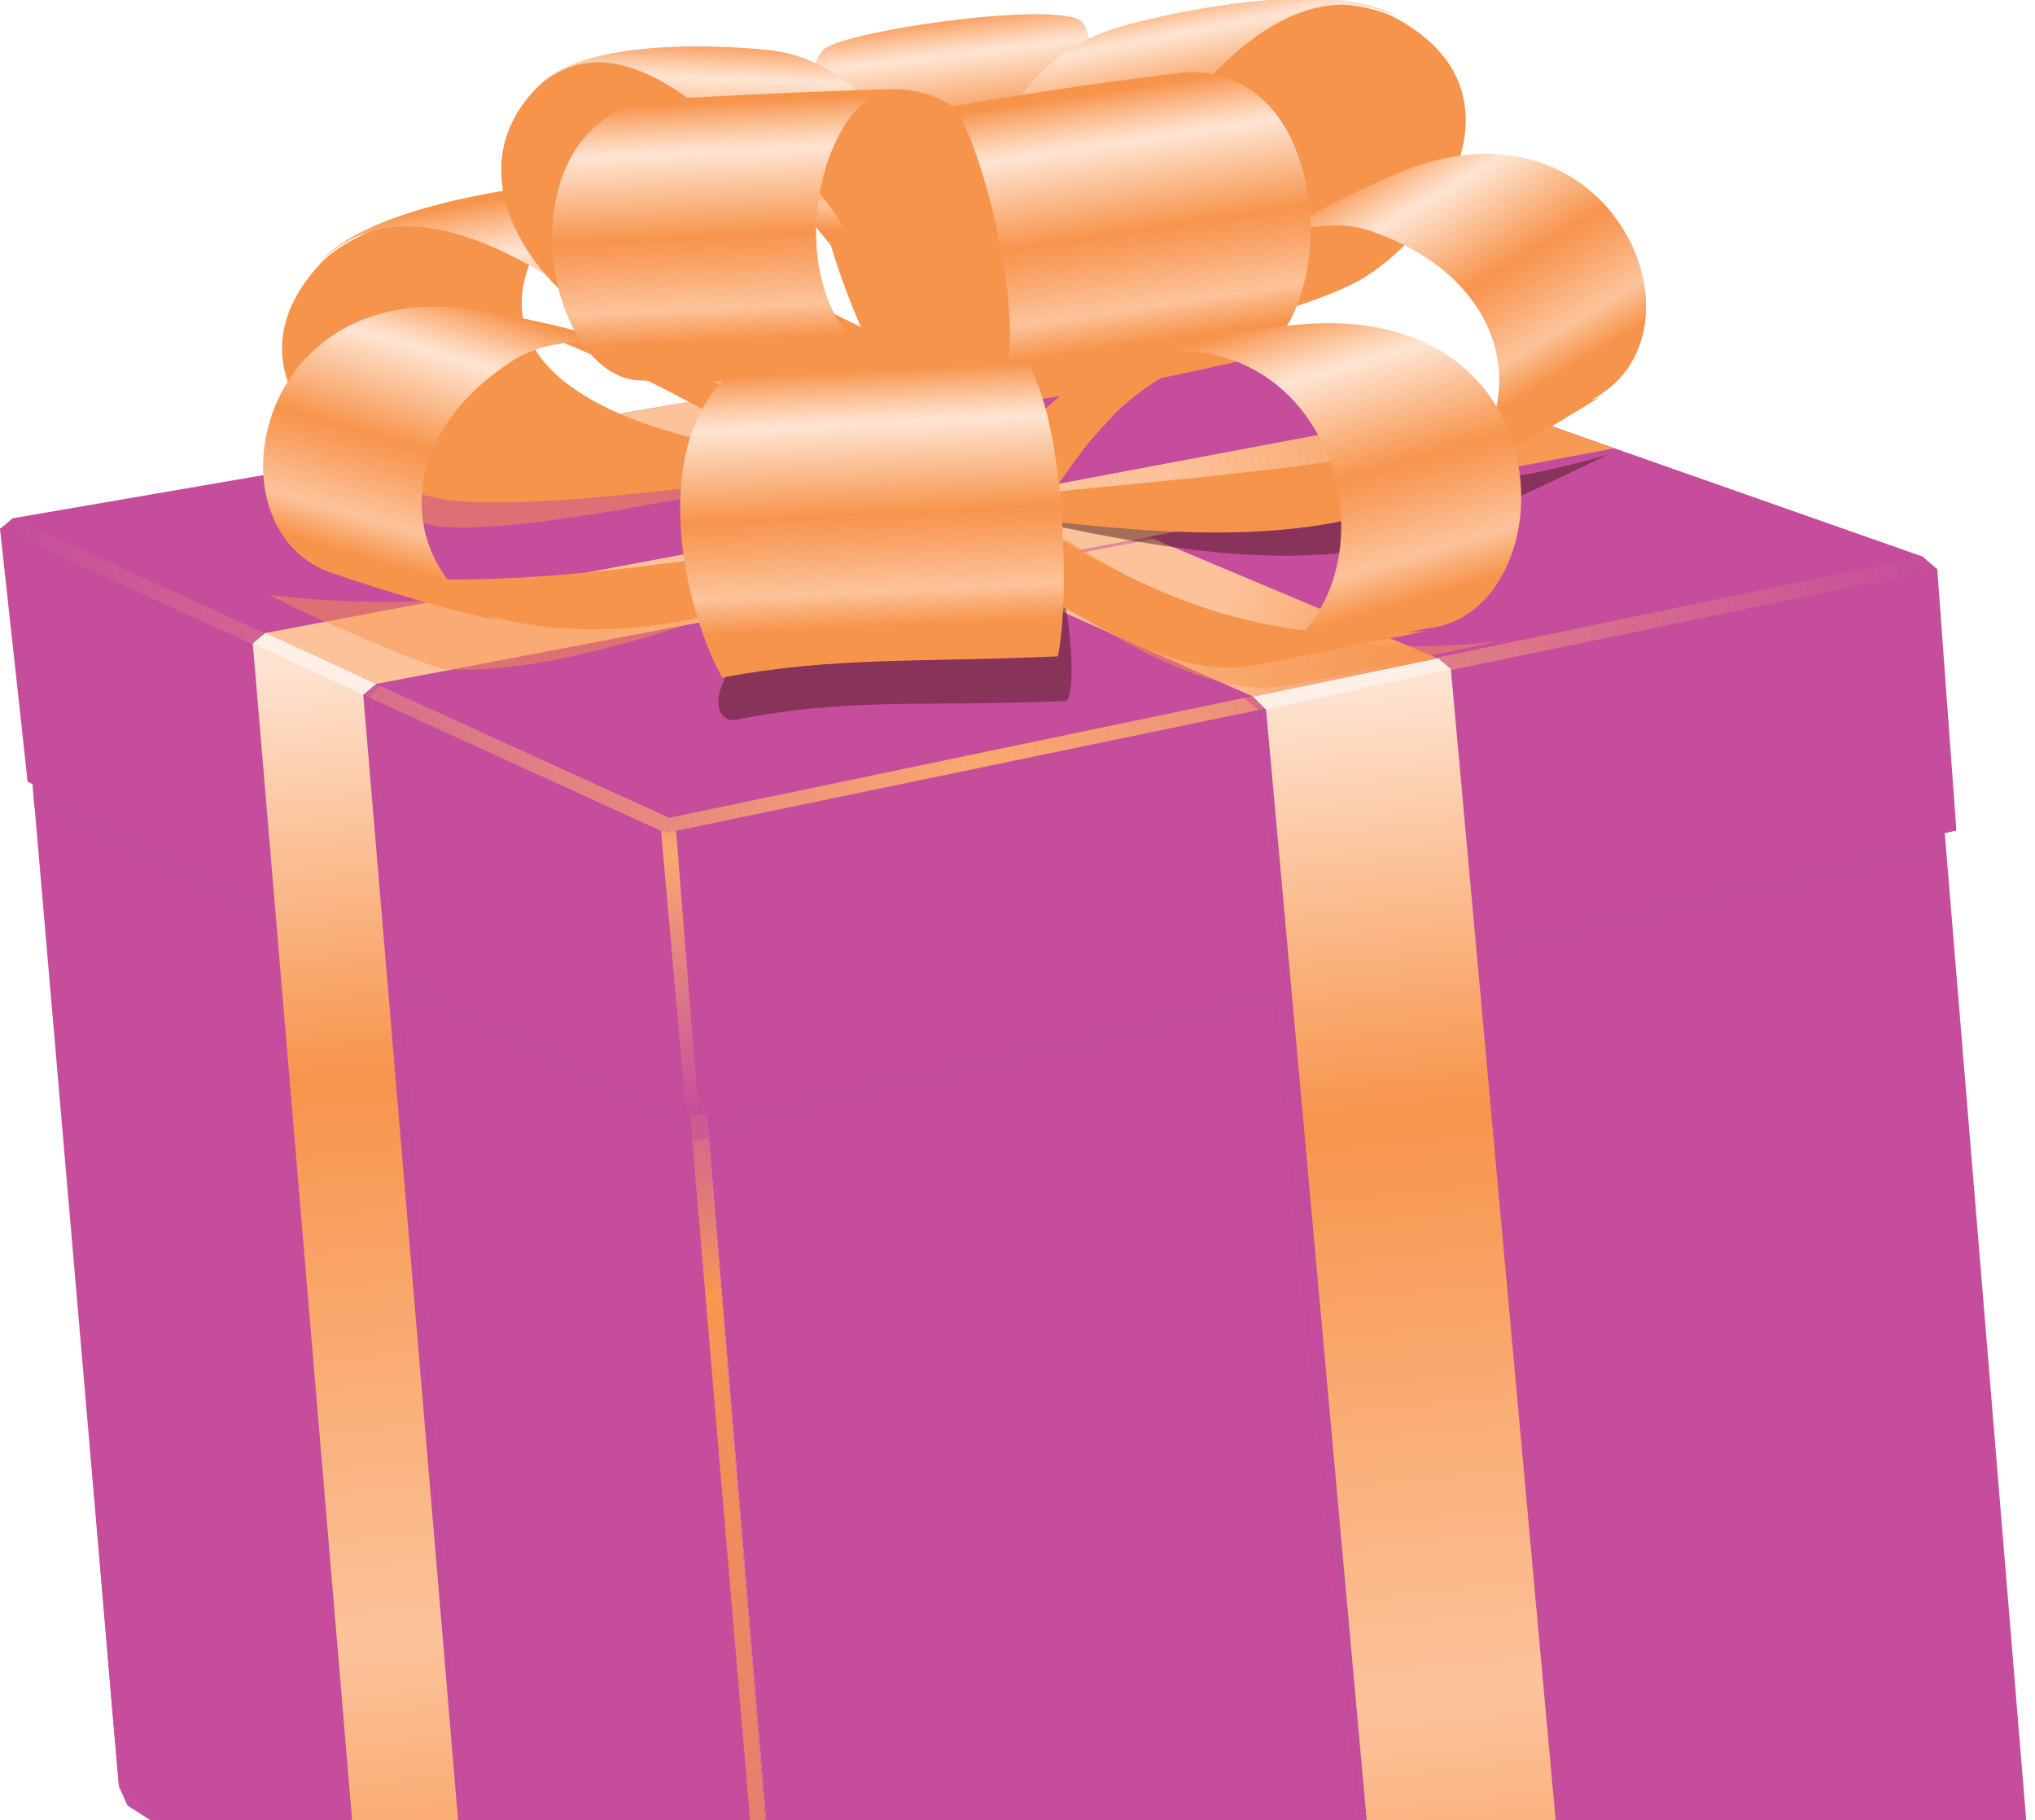 <?xml version="1.0" encoding="utf-8"?>
<!-- Generator: Adobe Illustrator 19.0.0, SVG Export Plug-In . SVG Version: 6.00 Build 0)  -->
<svg version="1.1" id="Layer_1" xmlns="http://www.w3.org/2000/svg" xmlns:xlink="http://www.w3.org/1999/xlink" x="0px" y="0px"
	 viewBox="0 0 95.8 85.7" style="enable-background:new 0 0 95.8 85.7;" xml:space="preserve" preserveAspectRatio="none">
<style type="text/css">
	.st0{fill:url(#SVGID_1_);}
	.st1{fill:url(#SVGID_2_);}
	.st2{fill:url(#SVGID_3_);}
	.st3{fill:url(#SVGID_4_);}
	.st4{fill:url(#SVGID_5_);}
	.st5{fill:url(#SVGID_6_);}
	.st6{fill:url(#SVGID_7_);}
	.st7{fill:url(#SVGID_8_);}
	.st8{fill:url(#SVGID_9_);}
	.st9{fill:url(#SVGID_10_);}
	.st10{fill:url(#SVGID_11_);}
	.st11{fill:url(#SVGID_12_);}
	.st12{fill:url(#SVGID_13_);}
	.st13{fill:url(#SVGID_14_);}
	.st14{fill:url(#SVGID_15_);}
	.st15{enable-background:new    ;}
	.st16{fill:url(#SVGID_16_);}
	.st17{fill:url(#SVGID_17_);}
	.st18{fill:url(#SVGID_18_);}
	.st19{fill:url(#SVGID_19_);}
	.st20{fill:url(#SVGID_20_);}
	.st21{fill:url(#SVGID_21_);}
	.st22{fill:url(#SVGID_22_);}
	.st23{fill:url(#SVGID_23_);}
	.st24{fill:url(#SVGID_24_);}
	.st25{fill:url(#SVGID_25_);}
	.st26{fill:url(#SVGID_26_);}
	.st27{fill:url(#SVGID_27_);}
	.st28{fill:url(#SVGID_28_);}
	.st29{fill:url(#SVGID_29_);}
	.st30{opacity:0.5;fill:#C54D9C;}
	.st31{fill:url(#SVGID_30_);}
	.st32{fill:url(#SVGID_31_);}
	.st33{fill:url(#SVGID_32_);}
	.st34{fill:url(#SVGID_33_);}
	.st35{fill:url(#SVGID_34_);}
	.st36{fill:url(#SVGID_35_);}
	.st37{fill:url(#SVGID_36_);}
	.st38{filter:url(#Adobe_OpacityMaskFilter);}
	.st39{filter:url(#Adobe_OpacityMaskFilter_1_);}
	.st40{mask:url(#SVGID_37_);fill:url(#SVGID_38_);}
	.st41{opacity:0.5;fill:url(#SVGID_39_);}
	.st42{fill:url(#SVGID_40_);}
	.st43{fill:url(#SVGID_41_);}
	.st44{fill:url(#SVGID_42_);}
	.st45{fill:url(#SVGID_43_);}
	.st46{fill:url(#SVGID_44_);}
	.st47{fill:url(#SVGID_45_);}
	.st48{fill:url(#SVGID_46_);}
	.st49{filter:url(#Adobe_OpacityMaskFilter_2_);}
	.st50{filter:url(#Adobe_OpacityMaskFilter_3_);}
	.st51{mask:url(#SVGID_47_);fill:url(#SVGID_48_);}
	.st52{opacity:0.5;fill:url(#SVGID_49_);}
	.st53{fill:url(#SVGID_50_);}
	.st54{fill:url(#SVGID_51_);}
	.st55{fill:url(#SVGID_52_);}
	.st56{filter:url(#Adobe_OpacityMaskFilter_4_);}
	.st57{filter:url(#Adobe_OpacityMaskFilter_5_);}
	.st58{mask:url(#SVGID_53_);fill:url(#SVGID_54_);}
	.st59{opacity:0.5;fill:url(#SVGID_55_);}
	.st60{fill:url(#SVGID_56_);}
	.st61{fill:url(#SVGID_57_);}
	.st62{fill:url(#SVGID_58_);}
	.st63{fill:url(#SVGID_59_);}
	.st64{fill:url(#SVGID_60_);}
	.st65{fill:url(#SVGID_61_);}
	.st66{filter:url(#Adobe_OpacityMaskFilter_6_);}
	.st67{filter:url(#Adobe_OpacityMaskFilter_7_);}
	.st68{mask:url(#SVGID_62_);fill:url(#SVGID_63_);}
	.st69{opacity:0.5;fill:url(#SVGID_64_);}
	.st70{fill:url(#SVGID_65_);}
	.st71{fill:url(#SVGID_66_);}
	.st72{fill:#FFF0E7;}
	.st73{opacity:0.3;fill:#C54D9C;}
	.st74{opacity:0.5;}
	.st75{filter:url(#Adobe_OpacityMaskFilter_8_);}
	.st76{filter:url(#Adobe_OpacityMaskFilter_9_);}
	.st77{mask:url(#SVGID_67_);fill:url(#SVGID_68_);}
	.st78{opacity:0.5;fill:url(#SVGID_69_);}
	.st79{fill:url(#SVGID_70_);}
	.st80{fill:url(#SVGID_71_);}
	.st81{fill:url(#SVGID_72_);}
	.st82{fill:url(#SVGID_73_);}
</style>
<g>
	
		<linearGradient id="SVGID_1_" gradientUnits="userSpaceOnUse" x1="203.214" y1="192.25" x2="177.293" y2="119.069" gradientTransform="matrix(0.995 -9.790000e-002 9.790000e-002 0.995 -184.052 -65.697)">
		<stop  offset="0" style="stop-color:#C54D9C"/>
		<stop  offset="1" style="stop-color:#C54D9C"/>
	</linearGradient>
	<polygon class="st0" points="1.5,36.5 5.6,84.1 6.1,85 37.1,106.2 32.3,50.2 	"/>
	<g>
		
			<linearGradient id="SVGID_2_" gradientUnits="userSpaceOnUse" x1="199.933" y1="194.338" x2="171.052" y2="121.411" gradientTransform="matrix(0.995 -9.790000e-002 9.790000e-002 0.995 -184.052 -65.697)">
			<stop  offset="0" style="stop-color:#C54D9C"/>
			<stop  offset="1" style="stop-color:#C54D9C"/>
		</linearGradient>
		<polygon class="st1" points="14.5,90.2 10.3,40.5 9.1,39.9 13.2,89.3 13.2,89.3 13.2,89.3 13.2,89.3 13.2,89.3 13.5,90.1 14.7,91 
			14.5,90.2 		"/>
		
			<linearGradient id="SVGID_3_" gradientUnits="userSpaceOnUse" x1="202.889" y1="193.166" x2="174.008" y2="120.239" gradientTransform="matrix(0.995 -9.790000e-002 9.790000e-002 0.995 -184.052 -65.697)">
			<stop  offset="0" style="stop-color:#C54D9C"/>
			<stop  offset="1" style="stop-color:#C54D9C"/>
		</linearGradient>
		<polygon class="st2" points="15.3,42.7 14.1,42.1 18.3,92.8 18.6,93.6 19.8,94.4 19.6,93.6 		"/>
		
			<linearGradient id="SVGID_4_" gradientUnits="userSpaceOnUse" x1="201.411" y1="193.752" x2="172.53" y2="120.824" gradientTransform="matrix(0.995 -9.790000e-002 9.790000e-002 0.995 -184.052 -65.697)">
			<stop  offset="0" style="stop-color:#C54D9C"/>
			<stop  offset="1" style="stop-color:#C54D9C"/>
		</linearGradient>
		<polygon class="st3" points="17,91.9 12.8,41.6 11.6,41 15.8,91 15.8,91 15.8,91 16,91.8 17.3,92.7 17,91.9 		"/>
		
			<linearGradient id="SVGID_5_" gradientUnits="userSpaceOnUse" x1="204.368" y1="192.581" x2="175.486" y2="119.653" gradientTransform="matrix(0.995 -9.790000e-002 9.790000e-002 0.995 -184.052 -65.697)">
			<stop  offset="0" style="stop-color:#C54D9C"/>
			<stop  offset="1" style="stop-color:#C54D9C"/>
		</linearGradient>
		<path class="st4" d="M22.1,95.4c-0.4-4.4-4.3-51.6-4.3-51.6l-1.2-0.6l4.3,51.3l0,0h0l0.3,0.8l1.3,0.9L22.1,95.4L22.1,95.4z"/>
		
			<linearGradient id="SVGID_6_" gradientUnits="userSpaceOnUse" x1="196.976" y1="195.508" x2="168.095" y2="122.582" gradientTransform="matrix(0.995 -9.790000e-002 9.790000e-002 0.995 -184.052 -65.697)">
			<stop  offset="0" style="stop-color:#C54D9C"/>
			<stop  offset="1" style="stop-color:#C54D9C"/>
		</linearGradient>
		<polygon class="st5" points="5.3,38.2 4.1,37.7 8.1,85.8 8.1,85.8 8.4,86.6 9.7,87.5 9.4,86.7 		"/>
		
			<linearGradient id="SVGID_7_" gradientUnits="userSpaceOnUse" x1="198.454" y1="194.923" x2="169.573" y2="121.996" gradientTransform="matrix(0.995 -9.790000e-002 9.790000e-002 0.995 -184.052 -65.697)">
			<stop  offset="0" style="stop-color:#C54D9C"/>
			<stop  offset="1" style="stop-color:#C54D9C"/>
		</linearGradient>
		<polygon class="st6" points="7.8,39.4 6.6,38.8 10.7,87.5 10.7,87.6 10.7,87.5 10.9,88.4 12.2,89.2 11.9,88.4 		"/>
		
			<linearGradient id="SVGID_8_" gradientUnits="userSpaceOnUse" x1="211.759" y1="189.653" x2="182.878" y2="116.726" gradientTransform="matrix(0.995 -9.790000e-002 9.790000e-002 0.995 -184.052 -65.697)">
			<stop  offset="0" style="stop-color:#C54D9C"/>
			<stop  offset="1" style="stop-color:#C54D9C"/>
		</linearGradient>
		<polygon class="st7" points="30.3,49.4 29,48.8 33.6,103.2 33.6,103.2 33.6,103.2 33.9,104 35.1,104.9 34.9,104.1 		"/>
		
			<linearGradient id="SVGID_9_" gradientUnits="userSpaceOnUse" x1="205.845" y1="191.995" x2="176.964" y2="119.069" gradientTransform="matrix(0.995 -9.790000e-002 9.790000e-002 0.995 -184.052 -65.697)">
			<stop  offset="0" style="stop-color:#C54D9C"/>
			<stop  offset="1" style="stop-color:#C54D9C"/>
		</linearGradient>
		<polygon class="st8" points="24.7,97.1 20.3,44.9 19.1,44.4 23.4,96.3 23.4,96.3 23.7,97 24.9,97.9 24.7,97.1 		"/>
		
			<linearGradient id="SVGID_10_" gradientUnits="userSpaceOnUse" x1="210.28" y1="190.238" x2="181.4" y2="117.312" gradientTransform="matrix(0.995 -9.790000e-002 9.790000e-002 0.995 -184.052 -65.697)">
			<stop  offset="0" style="stop-color:#C54D9C"/>
			<stop  offset="1" style="stop-color:#C54D9C"/>
		</linearGradient>
		<polygon class="st9" points="27.8,48.2 26.5,47.7 31,101.5 31.1,101.5 31,101.5 31.3,102.3 32.6,103.1 32.3,102.4 		"/>
		
			<linearGradient id="SVGID_11_" gradientUnits="userSpaceOnUse" x1="195.538" y1="196.077" x2="166.657" y2="123.151" gradientTransform="matrix(0.995 -9.790000e-002 9.790000e-002 0.995 -184.052 -65.697)">
			<stop  offset="0" style="stop-color:#C54D9C"/>
			<stop  offset="1" style="stop-color:#C54D9C"/>
		</linearGradient>
		<polygon class="st10" points="6.8,84.9 2.8,37.1 1.6,36.6 5.3,80.7 5.6,84.1 5.6,84.1 6,85 7.1,85.7 6.8,84.9 		"/>
		
			<linearGradient id="SVGID_12_" gradientUnits="userSpaceOnUse" x1="212.986" y1="188.916" x2="184.233" y2="116.311" gradientTransform="matrix(0.995 -9.790000e-002 9.790000e-002 0.995 -184.052 -65.697)">
			<stop  offset="0" style="stop-color:#C54D9C"/>
			<stop  offset="1" style="stop-color:#C54D9C"/>
		</linearGradient>
		<polygon class="st11" points="32.3,50.2 31.5,49.9 36.1,105 36.1,105 36.4,105.7 37.1,106.2 		"/>
		
			<linearGradient id="SVGID_13_" gradientUnits="userSpaceOnUse" x1="207.324" y1="191.41" x2="178.443" y2="118.483" gradientTransform="matrix(0.995 -9.790000e-002 9.790000e-002 0.995 -184.052 -65.697)">
			<stop  offset="0" style="stop-color:#C54D9C"/>
			<stop  offset="1" style="stop-color:#C54D9C"/>
		</linearGradient>
		<polygon class="st12" points="27.2,98.9 22.8,46 21.5,45.5 26,98 26,98 26,98 26.2,98.8 27.5,99.6 27.2,98.9 		"/>
		
			<linearGradient id="SVGID_14_" gradientUnits="userSpaceOnUse" x1="208.802" y1="190.825" x2="179.92" y2="117.897" gradientTransform="matrix(0.995 -9.790000e-002 9.790000e-002 0.995 -184.052 -65.697)">
			<stop  offset="0" style="stop-color:#C54D9C"/>
			<stop  offset="1" style="stop-color:#C54D9C"/>
		</linearGradient>
		<polygon class="st13" points="25.3,47.1 24,46.6 28.5,99.7 28.5,99.8 28.5,99.7 28.8,100.5 30,101.4 29.8,100.6 		"/>
	</g>
	
		<linearGradient id="SVGID_15_" gradientUnits="userSpaceOnUse" x1="220.877" y1="98.625" x2="220.647" y2="88.493" gradientTransform="matrix(0.995 -9.790000e-002 9.790000e-002 0.995 -184.052 -65.697)">
		<stop  offset="0" style="stop-color:#F7944C"/>
		<stop  offset="9.223300e-002" style="stop-color:#F7944C"/>
		<stop  offset="0.177" style="stop-color:#FAB380"/>
		<stop  offset="0.218" style="stop-color:#FCC39B"/>
		<stop  offset="0.231" style="stop-color:#FCC197"/>
		<stop  offset="0.407" style="stop-color:#F9A062"/>
		<stop  offset="0.49" style="stop-color:#F7944C"/>
		<stop  offset="0.811" style="stop-color:#FEE4D2"/>
		<stop  offset="0.837" style="stop-color:#FEDCC5"/>
		<stop  offset="0.885" style="stop-color:#FCC9A4"/>
		<stop  offset="0.952" style="stop-color:#FAAB73"/>
		<stop  offset="1" style="stop-color:#F7944C"/>
	</linearGradient>
	<path class="st14" d="M42.2,18.7c-4.1-7.1-4.9-14.6-3.5-16.3c0.6-0.9,11-2.4,12.2-1.4c1.2,1,0.3,10.5-4,17.2L42.2,18.7z"/>
	<g>
		<g class="st15">
			
				<linearGradient id="SVGID_16_" gradientUnits="userSpaceOnUse" x1="261.91" y1="186.506" x2="206.358" y2="137.481" gradientTransform="matrix(0.995 -9.790000e-002 9.790000e-002 0.995 -184.052 -65.697)">
				<stop  offset="0" style="stop-color:#C54D9C"/>
				<stop  offset="1" style="stop-color:#C54D9C"/>
			</linearGradient>
			<polygon class="st16" points="33.1,50.4 37.8,106.3 95.4,91.3 95.8,90.7 91.5,38.6 			"/>
			
				<linearGradient id="SVGID_17_" gradientUnits="userSpaceOnUse" x1="218.404" y1="177.473" x2="190.592" y2="152.928" gradientTransform="matrix(0.995 -9.790000e-002 9.790000e-002 0.995 -184.052 -65.697)">
				<stop  offset="0" style="stop-color:#C54D9C"/>
				<stop  offset="1" style="stop-color:#C54D9C"/>
			</linearGradient>
			<polygon class="st17" points="32.3,50.2 37.1,106.2 37.8,106.3 33.1,50.4 			"/>
		</g>
	</g>
	<g>
		
			<linearGradient id="SVGID_18_" gradientUnits="userSpaceOnUse" x1="265.243" y1="179.082" x2="213.705" y2="132.052" gradientTransform="matrix(0.995 -9.790000e-002 9.790000e-002 0.995 -184.052 -65.697)">
			<stop  offset="0" style="stop-color:#C54D9C"/>
			<stop  offset="1" style="stop-color:#C54D9C"/>
		</linearGradient>
		<polygon class="st18" points="75.5,95.9 75.3,96.6 77.8,95.9 78.1,95.3 73.6,42.2 71.1,42.7 		"/>
		
			<linearGradient id="SVGID_19_" gradientUnits="userSpaceOnUse" x1="262.272" y1="181.771" x2="210.704" y2="134.713" gradientTransform="matrix(0.995 -9.790000e-002 9.790000e-002 0.995 -184.052 -65.697)">
			<stop  offset="0" style="stop-color:#C54D9C"/>
			<stop  offset="1" style="stop-color:#C54D9C"/>
		</linearGradient>
		<polygon class="st19" points="70.4,97.2 70.2,97.9 72.8,97.2 73,96.6 68.5,43.2 66,43.7 		"/>
		
			<linearGradient id="SVGID_20_" gradientUnits="userSpaceOnUse" x1="271.203" y1="173.694" x2="219.728" y2="126.722" gradientTransform="matrix(0.995 -9.790000e-002 9.790000e-002 0.995 -184.052 -65.697)">
			<stop  offset="0" style="stop-color:#C54D9C"/>
			<stop  offset="1" style="stop-color:#C54D9C"/>
		</linearGradient>
		<polygon class="st20" points="85.7,93.3 85.5,93.9 88,93.3 88.2,92.6 83.8,40.1 81.3,40.6 		"/>
		
			<linearGradient id="SVGID_21_" gradientUnits="userSpaceOnUse" x1="259.3" y1="184.47" x2="207.702" y2="137.385" gradientTransform="matrix(0.995 -9.790000e-002 9.790000e-002 0.995 -184.052 -65.697)">
			<stop  offset="0" style="stop-color:#C54D9C"/>
			<stop  offset="1" style="stop-color:#C54D9C"/>
		</linearGradient>
		<polygon class="st21" points="65.3,98.5 65.1,99.2 67.7,98.5 67.9,97.9 63.4,44.3 60.8,44.8 		"/>
		
			<linearGradient id="SVGID_22_" gradientUnits="userSpaceOnUse" x1="274.186" y1="171.005" x2="222.744" y2="124.062" gradientTransform="matrix(0.995 -9.790000e-002 9.790000e-002 0.995 -184.052 -65.697)">
			<stop  offset="0" style="stop-color:#C54D9C"/>
			<stop  offset="1" style="stop-color:#C54D9C"/>
		</linearGradient>
		<polygon class="st22" points="93.3,91.3 89,39.1 86.4,39.6 90.8,92 90.6,92.6 93.1,91.9 		"/>
		
			<linearGradient id="SVGID_23_" gradientUnits="userSpaceOnUse" x1="268.22" y1="176.387" x2="216.715" y2="129.387" gradientTransform="matrix(0.995 -9.790000e-002 9.790000e-002 0.995 -184.052 -65.697)">
			<stop  offset="0" style="stop-color:#C54D9C"/>
			<stop  offset="1" style="stop-color:#C54D9C"/>
		</linearGradient>
		<polygon class="st23" points="80.6,94.6 80.4,95.2 82.9,94.6 83.2,93.9 78.7,41.2 76.2,41.7 		"/>
		
			<linearGradient id="SVGID_24_" gradientUnits="userSpaceOnUse" x1="244.468" y1="198.01" x2="192.714" y2="150.783" gradientTransform="matrix(0.995 -9.790000e-002 9.790000e-002 0.995 -184.052 -65.697)">
			<stop  offset="0" style="stop-color:#C54D9C"/>
			<stop  offset="1" style="stop-color:#C54D9C"/>
		</linearGradient>
		<polygon class="st24" points="39.9,105.2 39.7,105.8 42.2,105.2 42.4,104.5 37.8,49.4 35.3,49.9 		"/>
		
			<linearGradient id="SVGID_25_" gradientUnits="userSpaceOnUse" x1="247.428" y1="195.299" x2="195.704" y2="148.099" gradientTransform="matrix(0.995 -9.790000e-002 9.790000e-002 0.995 -184.052 -65.697)">
			<stop  offset="0" style="stop-color:#C54D9C"/>
			<stop  offset="1" style="stop-color:#C54D9C"/>
		</linearGradient>
		<polygon class="st25" points="45,103.8 44.8,104.5 47.3,103.9 47.5,103.2 42.9,48.4 40.4,48.9 		"/>
		
			<linearGradient id="SVGID_26_" gradientUnits="userSpaceOnUse" x1="256.326" y1="187.18" x2="204.693" y2="140.063" gradientTransform="matrix(0.995 -9.790000e-002 9.790000e-002 0.995 -184.052 -65.697)">
			<stop  offset="0" style="stop-color:#C54D9C"/>
			<stop  offset="1" style="stop-color:#C54D9C"/>
		</linearGradient>
		<polygon class="st26" points="60.3,99.9 60,100.5 62.6,99.9 62.8,99.2 58.3,45.3 55.7,45.8 		"/>
		
			<linearGradient id="SVGID_27_" gradientUnits="userSpaceOnUse" x1="250.393" y1="192.589" x2="198.7" y2="145.417" gradientTransform="matrix(0.995 -9.790000e-002 9.790000e-002 0.995 -184.052 -65.697)">
			<stop  offset="0" style="stop-color:#C54D9C"/>
			<stop  offset="1" style="stop-color:#C54D9C"/>
		</linearGradient>
		<polygon class="st27" points="50.1,102.5 49.9,103.2 52.4,102.5 52.6,101.9 48,47.4 45.5,47.9 		"/>
		
			<linearGradient id="SVGID_28_" gradientUnits="userSpaceOnUse" x1="253.358" y1="189.883" x2="201.695" y2="142.739" gradientTransform="matrix(0.995 -9.790000e-002 9.790000e-002 0.995 -184.052 -65.697)">
			<stop  offset="0" style="stop-color:#C54D9C"/>
			<stop  offset="1" style="stop-color:#C54D9C"/>
		</linearGradient>
		<polygon class="st28" points="55.2,101.2 55,101.9 57.5,101.2 57.7,100.5 53.2,46.3 50.6,46.8 		"/>
	</g>
	
		<linearGradient id="SVGID_29_" gradientUnits="userSpaceOnUse" x1="203.984" y1="128.268" x2="203.984" y2="222.523" gradientTransform="matrix(0.995 -9.790000e-002 9.790000e-002 0.995 -184.052 -65.697)">
		<stop  offset="0" style="stop-color:#C54D9C"/>
		<stop  offset="3.171833e-002" style="stop-color:#C64F9A"/>
		<stop  offset="6.068333e-002" style="stop-color:#C95497"/>
		<stop  offset="8.858257e-002" style="stop-color:#CE5C92"/>
		<stop  offset="0.116" style="stop-color:#D4678B"/>
		<stop  offset="0.143" style="stop-color:#DC7480"/>
		<stop  offset="0.169" style="stop-color:#E68270"/>
		<stop  offset="0.195" style="stop-color:#F39358"/>
		<stop  offset="0.2" style="stop-color:#F79751"/>
		<stop  offset="0.726" style="stop-color:#D5688A"/>
		<stop  offset="1" style="stop-color:#C54D9C"/>
	</linearGradient>
	<polygon class="st29" points="37.7,105.7 33.1,50.4 32.3,50.3 37,105.6 37.4,105.7 	"/>
	<polygon class="st30" points="32.7,53.7 91.6,40.3 91.5,38.6 32.5,50.5 	"/>
	<polygon class="st30" points="32.4,50.3 1.5,36.5 1.6,38 32.7,53.7 	"/>
	
		<linearGradient id="SVGID_30_" gradientUnits="userSpaceOnUse" x1="253.178" y1="145.429" x2="216.429" y2="112.998" gradientTransform="matrix(0.995 -9.790000e-002 9.790000e-002 0.995 -184.052 -65.697)">
		<stop  offset="0" style="stop-color:#C54D9C"/>
		<stop  offset="1" style="stop-color:#C54D9C"/>
	</linearGradient>
	<polygon class="st31" points="90.8,26.5 91.2,26.8 92.1,39.1 32.9,52.5 32.6,52.5 31.4,38.9 	"/>
	
		<linearGradient id="SVGID_31_" gradientUnits="userSpaceOnUse" x1="195.958" y1="141.469" x2="183.048" y2="105.022" gradientTransform="matrix(0.995 -9.790000e-002 9.790000e-002 0.995 -184.052 -65.697)">
		<stop  offset="0" style="stop-color:#C54D9C"/>
		<stop  offset="1" style="stop-color:#C54D9C"/>
	</linearGradient>
	<polygon class="st32" points="32.6,52.5 32.3,52.4 1.3,36.8 0,24.9 0.3,24.7 31.4,38.9 	"/>
	
		<linearGradient id="SVGID_32_" gradientUnits="userSpaceOnUse" x1="204.124" y1="114.175" x2="204.124" y2="138.89" gradientTransform="matrix(0.995 -9.790000e-002 9.790000e-002 0.995 -184.052 -65.697)">
		<stop  offset="0" style="stop-color:#C54D9C"/>
		<stop  offset="0.5" style="stop-color:#F9A96F"/>
		<stop  offset="1" style="stop-color:#C54D9C"/>
	</linearGradient>
	<polygon class="st33" points="32.3,52.4 31.1,38.9 31.8,38.8 32.9,52.5 	"/>
	<g>
		
			<linearGradient id="SVGID_33_" gradientUnits="userSpaceOnUse" x1="221.792" y1="103.899" x2="217.241" y2="123.152" gradientTransform="matrix(0.995 -9.790000e-002 9.790000e-002 0.995 -184.052 -65.697)">
			<stop  offset="0" style="stop-color:#C54D9C"/>
			<stop  offset="1" style="stop-color:#C54D9C"/>
		</linearGradient>
		<polygon class="st34" points="90.8,26.5 31.4,38.9 0.3,24.7 0.6,24.4 57.5,14.6 90.5,26.2 		"/>
		
			<linearGradient id="SVGID_34_" gradientUnits="userSpaceOnUse" x1="174.298" y1="116.625" x2="264.828" y2="116.625" gradientTransform="matrix(0.995 -9.790000e-002 9.790000e-002 0.995 -184.052 -65.697)">
			<stop  offset="0" style="stop-color:#C54D9C"/>
			<stop  offset="0.5" style="stop-color:#F9A96F"/>
			<stop  offset="1" style="stop-color:#C54D9C"/>
		</linearGradient>
		<polygon class="st35" points="31.3,39.2 31.4,39.2 91.2,26.8 90.5,26.2 31.5,38.5 0.6,24.4 0,24.9 		"/>
	</g>
	<polygon class="st30" points="74,96.3 68.6,44.4 59.8,46.4 65.3,98.6 65.1,99.2 73.8,96.9 	"/>
	<polygon class="st30" points="60.4,46.3 69.1,44.3 67.9,31.6 59.2,33.4 	"/>
	<polygon class="st30" points="28.7,19.6 58.6,32.9 59.2,33.4 67.9,31.6 67.3,31.1 36.6,18.2 	"/>
	
		<linearGradient id="SVGID_35_" gradientUnits="userSpaceOnUse" x1="239.11" y1="122.24" x2="208.306" y2="106.376" gradientTransform="matrix(0.995 -9.790000e-002 9.790000e-002 0.995 -184.052 -65.697)">
		<stop  offset="0" style="stop-color:#F89955"/>
		<stop  offset="0.27" style="stop-color:#FCC39B"/>
		<stop  offset="1" style="stop-color:#FCC39B"/>
	</linearGradient>
	<polygon class="st36" points="29.1,19.5 59,32.8 67.7,31 37,18.1 	"/>
	<polygon class="st30" points="13.6,43.1 17.1,91.9 17.4,92.7 22.7,96.4 22.4,95.6 18.9,45.7 	"/>
	<polygon class="st30" points="13.2,42.8 18.4,45.5 17.4,32.8 12.2,30.4 	"/>
	<polygon class="st30" points="12.7,30 12.2,30.4 17.4,32.8 17.9,32.3 76.2,21.2 70.2,19.1 	"/>
	
		<linearGradient id="SVGID_36_" gradientUnits="userSpaceOnUse" x1="244.674" y1="110.682" x2="186.709" y2="115.972" gradientTransform="matrix(0.995 -9.790000e-002 9.790000e-002 0.995 -184.052 -65.697)">
		<stop  offset="0" style="stop-color:#F89955"/>
		<stop  offset="0.27" style="stop-color:#FCC39B"/>
		<stop  offset="1" style="stop-color:#FCC39B"/>
	</linearGradient>
	<polygon class="st37" points="69.9,19 12.5,29.8 17.7,32.2 76,21.1 	"/>
	<g>
		<defs>
			<filter id="Adobe_OpacityMaskFilter" filterUnits="userSpaceOnUse" x="13.9" y="19.7" width="26.3" height="5">
				<feFlood  style="flood-color:white;flood-opacity:1" result="back"/>
				<feBlend  in="SourceGraphic" in2="back" mode="normal"/>
			</filter>
		</defs>
		<mask maskUnits="userSpaceOnUse" x="13.9" y="19.7" width="26.3" height="5" id="SVGID_37_">
			<g class="st38">
				<defs>
					<filter id="Adobe_OpacityMaskFilter_1_" filterUnits="userSpaceOnUse" x="13.9" y="19.7" width="26.3" height="5">
						<feFlood  style="flood-color:white;flood-opacity:1" result="back"/>
						<feBlend  in="SourceGraphic" in2="back" mode="normal"/>
					</filter>
				</defs>
				<mask maskUnits="userSpaceOnUse" x="13.9" y="19.7" width="26.3" height="5" id="SVGID_37_">
					<g class="st39">
					</g>
				</mask>
				
					<linearGradient id="SVGID_38_" gradientUnits="userSpaceOnUse" x1="204.179" y1="108.475" x2="195.319" y2="107.51" gradientTransform="matrix(0.995 -9.790000e-002 9.790000e-002 0.995 -184.052 -65.697)">
					<stop  offset="0" style="stop-color:#FFFFFF"/>
					<stop  offset="0.611" style="stop-color:#646464"/>
					<stop  offset="1" style="stop-color:#000000"/>
				</linearGradient>
				<path class="st40" d="M40.2,21.4c-4,0.1-8.6-0.3-12.5-1.6l-13.8,2.4c2,1.3,5.3,2.4,6.9,2.6c4.3,0.4,16.4-2.4,16.4-2.4L40.2,21.4
					z"/>
			</g>
		</mask>
		
			<linearGradient id="SVGID_39_" gradientUnits="userSpaceOnUse" x1="204.179" y1="108.475" x2="195.319" y2="107.51" gradientTransform="matrix(0.995 -9.790000e-002 9.790000e-002 0.995 -184.052 -65.697)">
			<stop  offset="0" style="stop-color:#F7944C"/>
			<stop  offset="1" style="stop-color:#F7944C"/>
		</linearGradient>
		<path class="st41" d="M40.2,21.4c-4,0.1-8.6-0.3-12.5-1.6l-13.8,2.4c2,1.3,5.3,2.4,6.9,2.6c4.3,0.4,16.4-2.4,16.4-2.4L40.2,21.4z"
			/>
		
			<linearGradient id="SVGID_40_" gradientUnits="userSpaceOnUse" x1="201.691" y1="108.838" x2="200.983" y2="95.032" gradientTransform="matrix(0.995 -9.790000e-002 9.790000e-002 0.995 -184.052 -65.697)">
			<stop  offset="0" style="stop-color:#F7944C"/>
			<stop  offset="0.519" style="stop-color:#F7944C"/>
			<stop  offset="1" style="stop-color:#F7944C"/>
		</linearGradient>
		<path class="st42" d="M27.6,8.6c0,0-10,0.9-12.6,3.9c-4.8,5.3,1.5,10.2,5.8,11c4.3,0.7,16.5-1.2,16.5-1.2l3-0.6
			C29.2,21.1,19.4,17,27.6,8.6z"/>
		
			<linearGradient id="SVGID_41_" gradientUnits="userSpaceOnUse" x1="202.853" y1="108.773" x2="202.141" y2="94.89" gradientTransform="matrix(0.995 -9.790000e-002 9.790000e-002 0.995 -184.052 -65.697)">
			<stop  offset="0" style="stop-color:#F7944C"/>
			<stop  offset="9.223300e-002" style="stop-color:#F7944C"/>
			<stop  offset="0.177" style="stop-color:#FAB380"/>
			<stop  offset="0.218" style="stop-color:#FCC39B"/>
			<stop  offset="0.231" style="stop-color:#FCC197"/>
			<stop  offset="0.407" style="stop-color:#F9A062"/>
			<stop  offset="0.49" style="stop-color:#F7944C"/>
			<stop  offset="0.811" style="stop-color:#FEE4D2"/>
			<stop  offset="0.837" style="stop-color:#FEDCC5"/>
			<stop  offset="0.885" style="stop-color:#FCC9A4"/>
			<stop  offset="0.952" style="stop-color:#FAAB73"/>
			<stop  offset="1" style="stop-color:#F7944C"/>
		</linearGradient>
		<path class="st43" d="M37.3,22.2C27.9,13.6,19.9,7.5,15,12.4c2.4-2.9,10.9-3.8,12.6-3.9c7.7-0.4,11.5,9.1,12.7,13L37.3,22.2z"/>
	</g>
	<g>
		
			<linearGradient id="SVGID_42_" gradientUnits="userSpaceOnUse" x1="2180.902" y1="-33.452" x2="2180.194" y2="-47.259" gradientTransform="matrix(-0.971 0.238 0.238 0.971 2183.675 -472.422)">
			<stop  offset="0" style="stop-color:#F7944C"/>
			<stop  offset="0.519" style="stop-color:#F7944C"/>
			<stop  offset="1" style="stop-color:#F7944C"/>
		</linearGradient>
		<path class="st44" d="M52.6,1.4c0,0,9.7-2.5,13.2-0.5c6.3,3.5,2,10.1-1.8,12.3c-3.8,2.1-16,4.4-16,4.4L45,17.9
			C55.3,13.7,63.1,6.6,52.6,1.4z"/>
		
			<linearGradient id="SVGID_43_" gradientUnits="userSpaceOnUse" x1="2181.818" y1="-38.321" x2="2181.313" y2="-48.163" gradientTransform="matrix(-0.971 0.238 0.238 0.971 2183.675 -472.422)">
			<stop  offset="0" style="stop-color:#F7944C"/>
			<stop  offset="9.223300e-002" style="stop-color:#F7944C"/>
			<stop  offset="0.177" style="stop-color:#FAB380"/>
			<stop  offset="0.218" style="stop-color:#FCC39B"/>
			<stop  offset="0.231" style="stop-color:#FCC197"/>
			<stop  offset="0.407" style="stop-color:#F9A062"/>
			<stop  offset="0.49" style="stop-color:#F7944C"/>
			<stop  offset="0.811" style="stop-color:#FEE4D2"/>
			<stop  offset="0.837" style="stop-color:#FEDCC5"/>
			<stop  offset="0.885" style="stop-color:#FCC9A4"/>
			<stop  offset="0.952" style="stop-color:#FAAB73"/>
			<stop  offset="1" style="stop-color:#F7944C"/>
		</linearGradient>
		<path class="st45" d="M48,17.5C54,6.2,59.5-2.1,65.8,0.8c-3.2-2-11.6,0-13.2,0.5c-7.4,2.2-7.8,12.4-7.6,16.5L48,17.5z"/>
	</g>
	<g>
		
			<linearGradient id="SVGID_44_" gradientUnits="userSpaceOnUse" x1="122.759" y1="285.551" x2="122.05" y2="271.742" gradientTransform="matrix(0.858 7.910000e-002 -2.900000e-003 0.989 -69.415 -275.713)">
			<stop  offset="0" style="stop-color:#F7944C"/>
			<stop  offset="0.519" style="stop-color:#F7944C"/>
			<stop  offset="1" style="stop-color:#F7944C"/>
		</linearGradient>
		<path class="st46" d="M36.5,2.4c0,0-8.6-0.9-11.1,1.6c-4.5,4.4,0.4,10.3,4,11.7c3.6,1.5,14.2,1.8,14.2,1.8l2.6-0.1
			C36.8,14.9,28.8,9.2,36.5,2.4z"/>
		
			<linearGradient id="SVGID_45_" gradientUnits="userSpaceOnUse" x1="123.675" y1="280.694" x2="123.173" y2="270.902" gradientTransform="matrix(0.858 7.910000e-002 -2.900000e-003 0.989 -69.415 -275.713)">
			<stop  offset="0" style="stop-color:#F7944C"/>
			<stop  offset="9.223300e-002" style="stop-color:#F7944C"/>
			<stop  offset="0.177" style="stop-color:#FAB380"/>
			<stop  offset="0.218" style="stop-color:#FCC39B"/>
			<stop  offset="0.231" style="stop-color:#FCC197"/>
			<stop  offset="0.407" style="stop-color:#F9A062"/>
			<stop  offset="0.49" style="stop-color:#F7944C"/>
			<stop  offset="0.811" style="stop-color:#FEE4D2"/>
			<stop  offset="0.837" style="stop-color:#FEDCC5"/>
			<stop  offset="0.885" style="stop-color:#FCC9A4"/>
			<stop  offset="0.952" style="stop-color:#FAAB73"/>
			<stop  offset="1" style="stop-color:#F7944C"/>
		</linearGradient>
		<path class="st47" d="M43.6,17.5C36.3,7.4,30,0.1,25.4,4c2.3-2.4,9.7-1.8,11.1-1.6c6.6,1,9,10.9,9.7,14.9L43.6,17.5z"/>
	</g>
	<g>
		
			<linearGradient id="SVGID_46_" gradientUnits="userSpaceOnUse" x1="2233.431" y1="46.507" x2="2241.525" y2="53.578" gradientTransform="matrix(-0.988 0.152 0.152 0.988 2260.306 -375.077)">
			<stop  offset="0" style="stop-color:#F7944C"/>
			<stop  offset="0.519" style="stop-color:#F89A56"/>
			<stop  offset="1" style="stop-color:#F7944C"/>
		</linearGradient>
		<path class="st48" d="M59.2,11.5c-5,3.4-9.3,9-12.5,12.7l2.5-1c4.7-5.6,9.9-10.7,16.5-15C61.9,10.2,61.1,10.7,59.2,11.5z"/>
		<defs>
			<filter id="Adobe_OpacityMaskFilter_2_" filterUnits="userSpaceOnUse" x="46.7" y="21.5" width="29" height="4.8">
				<feFlood  style="flood-color:white;flood-opacity:1" result="back"/>
				<feBlend  in="SourceGraphic" in2="back" mode="normal"/>
			</filter>
		</defs>
		<mask maskUnits="userSpaceOnUse" x="46.7" y="21.5" width="29" height="4.8" id="SVGID_47_">
			<g class="st49">
				<defs>
					<filter id="Adobe_OpacityMaskFilter_3_" filterUnits="userSpaceOnUse" x="46.7" y="21.3" width="29.3" height="5">
						<feFlood  style="flood-color:white;flood-opacity:1" result="back"/>
						<feBlend  in="SourceGraphic" in2="back" mode="normal"/>
					</filter>
				</defs>
				<mask maskUnits="userSpaceOnUse" x="46.7" y="21.3" width="29.3" height="5" id="SVGID_47_">
					<g class="st50">
					</g>
				</mask>
				
					<linearGradient id="SVGID_48_" gradientUnits="userSpaceOnUse" x1="224.817" y1="109.061" x2="237.117" y2="112.587" gradientTransform="matrix(0.995 -9.790000e-002 9.790000e-002 0.995 -184.052 -65.697)">
					<stop  offset="0" style="stop-color:#FFFFFF"/>
					<stop  offset="0.611" style="stop-color:#646464"/>
					<stop  offset="1" style="stop-color:#000000"/>
				</linearGradient>
				<path class="st51" d="M49.3,23.4l-2.6,0.7c9.6,2.2,15.9,3.2,21.8,0.8c1.8-0.7,5-2.4,7.5-3.6C68.1,23.6,58,23.4,49.3,23.4z"/>
			</g>
		</mask>
		
			<linearGradient id="SVGID_49_" gradientUnits="userSpaceOnUse" x1="224.768" y1="109.128" x2="236.95" y2="112.621" gradientTransform="matrix(0.995 -9.790000e-002 9.790000e-002 0.995 -184.052 -65.697)">
			<stop  offset="0" style="stop-color:#4D1A17"/>
			<stop  offset="1" style="stop-color:#4D1A17"/>
		</linearGradient>
		<path class="st52" d="M49.3,23.4l-2.6,0.7c9.6,2.2,15.9,3,21.8,0.6c1.8-0.7,4.7-2.1,7.2-3.3C67.8,23.8,58,23.4,49.3,23.4z"/>
		
			<linearGradient id="SVGID_50_" gradientUnits="userSpaceOnUse" x1="2225.66" y1="57.954" x2="2245.254" y2="56.42" gradientTransform="matrix(-0.988 0.152 0.152 0.988 2260.306 -375.076)">
			<stop  offset="0" style="stop-color:#F7944C"/>
			<stop  offset="0.519" style="stop-color:#F7944C"/>
			<stop  offset="1" style="stop-color:#F7944C"/>
		</linearGradient>
		<path class="st53" d="M49.2,23.2l-2.5,1c9.8,1.3,16.1,1.4,21.7-1.5c1.7-0.9,4.5-2.5,6.9-4C67.6,21.7,57.8,22.3,49.2,23.2z"/>
		
			<linearGradient id="SVGID_51_" gradientUnits="userSpaceOnUse" x1="2221.925" y1="56.965" x2="2227.208" y2="43.845" gradientTransform="matrix(-0.988 0.152 0.152 0.988 2260.306 -375.076)">
			<stop  offset="0" style="stop-color:#F7944C"/>
			<stop  offset="9.223300e-002" style="stop-color:#F7944C"/>
			<stop  offset="0.177" style="stop-color:#FAB380"/>
			<stop  offset="0.218" style="stop-color:#FCC39B"/>
			<stop  offset="0.231" style="stop-color:#FCC197"/>
			<stop  offset="0.407" style="stop-color:#F9A062"/>
			<stop  offset="0.49" style="stop-color:#F7944C"/>
			<stop  offset="0.811" style="stop-color:#FEE4D2"/>
			<stop  offset="0.837" style="stop-color:#FEDCC5"/>
			<stop  offset="0.885" style="stop-color:#FCC9A4"/>
			<stop  offset="0.952" style="stop-color:#FAAB73"/>
			<stop  offset="1" style="stop-color:#F7944C"/>
		</linearGradient>
		<path class="st54" d="M65.7,8.2c9.9-4.3,15,7,9.6,10.4c0,0-3.8,2.5-6.9,4c3.6-3.2,3-9.3-3.8-11.7c-1.9-0.7-4.1,0-5.4,0.5
			C61.7,10.2,62.7,9.5,65.7,8.2z"/>
	</g>
	<g>
		
			<linearGradient id="SVGID_52_" gradientUnits="userSpaceOnUse" x1="203.61" y1="102.481" x2="211.704" y2="109.552" gradientTransform="matrix(0.995 -9.790000e-002 9.790000e-002 0.995 -184.052 -65.697)">
			<stop  offset="0" style="stop-color:#F7944C"/>
			<stop  offset="0.519" style="stop-color:#F7944C"/>
			<stop  offset="1" style="stop-color:#F7944C"/>
		</linearGradient>
		<path class="st55" d="M29.5,16.1c5.7,2.1,11.2,6.4,15.3,9.2l-2.7-0.3c-6-4.3-12.2-7.9-19.7-10.4C26.5,15.6,27.4,15.9,29.5,16.1z"
			/>
		<defs>
			<filter id="Adobe_OpacityMaskFilter_4_" filterUnits="userSpaceOnUse" x="12.7" y="25.9" width="28.8" height="5.6">
				<feFlood  style="flood-color:white;flood-opacity:1" result="back"/>
				<feBlend  in="SourceGraphic" in2="back" mode="normal"/>
			</filter>
		</defs>
		<mask maskUnits="userSpaceOnUse" x="12.7" y="25.9" width="28.8" height="5.6" id="SVGID_53_">
			<g class="st56">
				<defs>
					<filter id="Adobe_OpacityMaskFilter_5_" filterUnits="userSpaceOnUse" x="12.5" y="26.4" width="27.8" height="5.3">
						<feFlood  style="flood-color:white;flood-opacity:1" result="back"/>
						<feBlend  in="SourceGraphic" in2="back" mode="normal"/>
					</filter>
				</defs>
				<mask maskUnits="userSpaceOnUse" x="12.5" y="26.4" width="27.8" height="5.3" id="SVGID_53_">
					<g class="st57">
					</g>
				</mask>
				
					<linearGradient id="SVGID_54_" gradientUnits="userSpaceOnUse" x1="79.42" y1="84.51" x2="78.775" y2="86.215" gradientTransform="matrix(0.997 -8.030000e-002 8.030000e-002 0.997 -60.374 -47.849)">
					<stop  offset="0" style="stop-color:#FFFFFF"/>
					<stop  offset="0.611" style="stop-color:#646464"/>
					<stop  offset="1" style="stop-color:#000000"/>
				</linearGradient>
				<path class="st58" d="M38,26.4l2.3,0.3c-8.9,3.4-14.8,5.4-19.4,5c-0.7-0.1-6.9-2.8-8.4-3.7C20.4,29.1,29.6,27.5,38,26.4z"/>
			</g>
		</mask>
		
			<linearGradient id="SVGID_55_" gradientUnits="userSpaceOnUse" x1="199.995" y1="115.732" x2="199.326" y2="117.501" gradientTransform="matrix(0.995 -9.790000e-002 9.790000e-002 0.995 -184.052 -65.697)">
			<stop  offset="0" style="stop-color:#F7944C"/>
			<stop  offset="1" style="stop-color:#F7944C"/>
		</linearGradient>
		<path class="st59" d="M39.1,25.9l2.3,0.2c-9.1,3.6-15.8,5.7-20.5,5.4c-0.7-0.1-6.7-2.6-8.2-3.5C20.9,29.1,30.5,27.2,39.1,25.9z"/>
		
			<linearGradient id="SVGID_56_" gradientUnits="userSpaceOnUse" x1="195.839" y1="113.928" x2="215.433" y2="112.394" gradientTransform="matrix(0.995 -9.790000e-002 9.790000e-002 0.995 -184.052 -65.697)">
			<stop  offset="0" style="stop-color:#F7944C"/>
			<stop  offset="0.519" style="stop-color:#F7944C"/>
			<stop  offset="1" style="stop-color:#F7944C"/>
		</linearGradient>
		<path class="st60" d="M42.1,24.9l2.7,0.3c-9.1,3.6-15.2,5.4-21.4,3.9c-1.9-0.4-5-1.3-7.7-2.2C23.9,28.1,33.5,26.2,42.1,24.9z"/>
		
			<linearGradient id="SVGID_57_" gradientUnits="userSpaceOnUse" x1="192.105" y1="112.939" x2="197.387" y2="99.819" gradientTransform="matrix(0.995 -9.790000e-002 9.790000e-002 0.995 -184.052 -65.697)">
			<stop  offset="0" style="stop-color:#F7944C"/>
			<stop  offset="9.223300e-002" style="stop-color:#F7944C"/>
			<stop  offset="0.177" style="stop-color:#FAB380"/>
			<stop  offset="0.218" style="stop-color:#FCC39B"/>
			<stop  offset="0.231" style="stop-color:#FCC197"/>
			<stop  offset="0.407" style="stop-color:#F9A062"/>
			<stop  offset="0.49" style="stop-color:#F7944C"/>
			<stop  offset="0.811" style="stop-color:#FEE4D2"/>
			<stop  offset="0.837" style="stop-color:#FEDCC5"/>
			<stop  offset="0.885" style="stop-color:#FCC9A4"/>
			<stop  offset="0.952" style="stop-color:#FAAB73"/>
			<stop  offset="1" style="stop-color:#F7944C"/>
		</linearGradient>
		<path class="st61" d="M22.4,14.6C11.8,12.9,9.7,25.1,15.7,27c0,0,4.3,1.5,7.7,2.2C19,27,18.1,20.9,24.1,17c1.7-1.1,4-1,5.4-0.8
			C26.8,15.5,25.6,15.1,22.4,14.6z"/>
	</g>
	<g>
		
			<linearGradient id="SVGID_58_" gradientUnits="userSpaceOnUse" x1="215.461" y1="108.286" x2="216.261" y2="92.685" gradientTransform="matrix(0.995 -9.790000e-002 9.790000e-002 0.995 -184.052 -65.697)">
			<stop  offset="0" style="stop-color:#F7944C"/>
			<stop  offset="0.519" style="stop-color:#F7944C"/>
			<stop  offset="1" style="stop-color:#F7944C"/>
		</linearGradient>
		<path class="st62" d="M42,4.2l-9.4,0.5c5.7,2.5,8.6,6.8,9.4,13.1l6.4-0.3C48.3,13,48.2,4.2,42,4.2z"/>
		
			<linearGradient id="SVGID_59_" gradientUnits="userSpaceOnUse" x1="209.297" y1="103.864" x2="209.93" y2="91.53" gradientTransform="matrix(0.995 -9.790000e-002 9.790000e-002 0.995 -184.052 -65.697)">
			<stop  offset="0" style="stop-color:#F7944C"/>
			<stop  offset="9.223300e-002" style="stop-color:#F7944C"/>
			<stop  offset="0.177" style="stop-color:#FAB380"/>
			<stop  offset="0.218" style="stop-color:#FCC39B"/>
			<stop  offset="0.231" style="stop-color:#FCC197"/>
			<stop  offset="0.407" style="stop-color:#F9A062"/>
			<stop  offset="0.49" style="stop-color:#F7944C"/>
			<stop  offset="0.811" style="stop-color:#FEE4D2"/>
			<stop  offset="0.837" style="stop-color:#FEDCC5"/>
			<stop  offset="0.885" style="stop-color:#FCC9A4"/>
			<stop  offset="0.952" style="stop-color:#FAAB73"/>
			<stop  offset="1" style="stop-color:#F7944C"/>
		</linearGradient>
		<path class="st63" d="M29.9,17.9c-4.5-0.6-6.2-12.1,0.9-13.2C37.4,4.3,42,4.2,42,4.2c-3.6,0.4-5.9,10.7,0.2,13.3
			C35.5,17.8,34.4,18.1,29.9,17.9z"/>
	</g>
	<g>
		
			<linearGradient id="SVGID_60_" gradientUnits="userSpaceOnUse" x1="227.479" y1="118.299" x2="226.097" y2="97.447" gradientTransform="matrix(0.995 -9.790000e-002 9.790000e-002 0.995 -184.052 -65.697)">
			<stop  offset="0" style="stop-color:#F7944C"/>
			<stop  offset="0.519" style="stop-color:#F7944C"/>
			<stop  offset="1" style="stop-color:#F7944C"/>
		</linearGradient>
		<path class="st64" d="M44.9,5.1l10.9-1.6c-2.5,1-4.3,8.1-4.2,14.9l-4.7,0.7C45.6,17,43.1,5.8,44.9,5.1z"/>
		
			<linearGradient id="SVGID_61_" gradientUnits="userSpaceOnUse" x1="2239.061" y1="106.457" x2="2239.733" y2="93.346" gradientTransform="matrix(-0.995 9.790000e-002 9.790000e-002 0.995 2272.551 -307.991)">
			<stop  offset="0" style="stop-color:#F7944C"/>
			<stop  offset="9.223300e-002" style="stop-color:#F7944C"/>
			<stop  offset="0.177" style="stop-color:#FAB380"/>
			<stop  offset="0.218" style="stop-color:#FCC39B"/>
			<stop  offset="0.231" style="stop-color:#FCC197"/>
			<stop  offset="0.407" style="stop-color:#F9A062"/>
			<stop  offset="0.49" style="stop-color:#F7944C"/>
			<stop  offset="0.811" style="stop-color:#FEE4D2"/>
			<stop  offset="0.837" style="stop-color:#FEDCC5"/>
			<stop  offset="0.885" style="stop-color:#FCC9A4"/>
			<stop  offset="0.952" style="stop-color:#FAAB73"/>
			<stop  offset="1" style="stop-color:#F7944C"/>
		</linearGradient>
		<path class="st65" d="M58.8,16.9c4.3-1.5,4.2-13.8-3-13.5c-6.6,0.8-10.9,1.6-10.9,1.6c1.1,1.3,3.9,10.6,2,14.1
			C53.5,18.1,54.3,17.9,58.8,16.9z"/>
	</g>
	<defs>
		<filter id="Adobe_OpacityMaskFilter_6_" filterUnits="userSpaceOnUse" x="33.9" y="27.6" width="16.5" height="6.2">
			<feFlood  style="flood-color:white;flood-opacity:1" result="back"/>
			<feBlend  in="SourceGraphic" in2="back" mode="normal"/>
		</filter>
	</defs>
	<mask maskUnits="userSpaceOnUse" x="33.9" y="27.6" width="16.5" height="6.2" id="SVGID_62_">
		<g class="st66">
			<defs>
				<filter id="Adobe_OpacityMaskFilter_7_" filterUnits="userSpaceOnUse" x="33.7" y="27.5" width="16.7" height="6.6">
					<feFlood  style="flood-color:white;flood-opacity:1" result="back"/>
					<feBlend  in="SourceGraphic" in2="back" mode="normal"/>
				</filter>
			</defs>
			<mask maskUnits="userSpaceOnUse" x="33.7" y="27.5" width="16.7" height="6.6" id="SVGID_62_">
				<g class="st67">
				</g>
			</mask>
			
				<linearGradient id="SVGID_63_" gradientUnits="userSpaceOnUse" x1="111.374" y1="84.274" x2="111.21" y2="87.658" gradientTransform="matrix(0.995 -0.104 0.104 0.995 -77.609 -42.238)">
				<stop  offset="0" style="stop-color:#FFFFFF"/>
				<stop  offset="0.189" style="stop-color:#BFBFBF"/>
				<stop  offset="0.603" style="stop-color:#373737"/>
				<stop  offset="0.784" style="stop-color:#000000"/>
			</linearGradient>
			<path class="st68" d="M34.5,34.1c-1,0.1-1.8-1.8,2.2-5.2l13.3-1.4c0.5,2.5,0.7,5.3,0.3,5.7C43.6,33.5,39.9,33,34.5,34.1z"/>
		</g>
	</mask>
	
		<linearGradient id="SVGID_64_" gradientUnits="userSpaceOnUse" x1="215.612" y1="117.32" x2="215.455" y2="120.555" gradientTransform="matrix(0.995 -9.790000e-002 9.790000e-002 0.995 -184.052 -65.697)">
		<stop  offset="0" style="stop-color:#4D1A17"/>
		<stop  offset="1" style="stop-color:#4D1A17"/>
	</linearGradient>
	<path class="st69" d="M34.6,33.9c-1,0.1-1.7-1.7,2.2-5L50,27.6c0.5,2.5,0.6,5,0.2,5.4C43.5,33.3,40,32.8,34.6,33.9z"/>
	
		<linearGradient id="SVGID_65_" gradientUnits="userSpaceOnUse" x1="236.818" y1="187.361" x2="236.818" y2="121.946" gradientTransform="matrix(0.995 -9.790000e-002 9.790000e-002 0.995 -184.052 -65.697)">
		<stop  offset="0" style="stop-color:#F7944C"/>
		<stop  offset="0.27" style="stop-color:#FCC39B"/>
		<stop  offset="0.692" style="stop-color:#F7944C"/>
		<stop  offset="1" style="stop-color:#FEE3D1"/>
	</linearGradient>
	<polygon class="st70" points="67.7,31 59,32.8 59.6,33.4 65.5,98.5 65.3,99.2 74,96.9 74.2,96.3 68.3,31.5 	"/>
	
		<linearGradient id="SVGID_66_" gradientUnits="userSpaceOnUse" x1="187.959" y1="179.296" x2="187.959" y2="115.929" gradientTransform="matrix(0.995 -9.790000e-002 9.790000e-002 0.995 -184.052 -65.697)">
		<stop  offset="0" style="stop-color:#F7944C"/>
		<stop  offset="0.27" style="stop-color:#FCC39B"/>
		<stop  offset="0.692" style="stop-color:#F7944C"/>
		<stop  offset="1" style="stop-color:#FEE3D1"/>
	</linearGradient>
	<polygon class="st71" points="17.7,32.2 12.5,29.8 11.9,30.3 11.9,30.4 11.9,30.3 17.1,91.9 17.4,92.7 22.7,96.4 22.4,95.6 
		17.1,32.7 	"/>
	<polygon class="st72" points="59.6,33.4 68.3,31.5 67.7,31 59,32.8 	"/>
	<polygon class="st72" points="11.9,30.3 17.1,32.7 17.7,32.2 12.5,29.8 	"/>
	<polygon class="st73" points="37.7,105.7 37.8,106.3 95.4,91.3 95.8,90.7 	"/>
	<g class="st74">
		<polygon class="st30" points="37,105.6 37.1,106.2 37.8,106.3 37.7,105.7 		"/>
		<polygon class="st73" points="5.6,84.1 6,85 37.1,106.2 37,105.6 		"/>
	</g>
	<g>
		<defs>
			<filter id="Adobe_OpacityMaskFilter_8_" filterUnits="userSpaceOnUse" x="46.6" y="25.4" width="23.9" height="7">
				<feFlood  style="flood-color:white;flood-opacity:1" result="back"/>
				<feBlend  in="SourceGraphic" in2="back" mode="normal"/>
			</filter>
		</defs>
		<mask maskUnits="userSpaceOnUse" x="46.6" y="25.4" width="23.9" height="7" id="SVGID_67_">
			<g class="st75">
				<defs>
					<filter id="Adobe_OpacityMaskFilter_9_" filterUnits="userSpaceOnUse" x="46.6" y="25.4" width="24.3" height="7.1">
						<feFlood  style="flood-color:white;flood-opacity:1" result="back"/>
						<feBlend  in="SourceGraphic" in2="back" mode="normal"/>
					</filter>
				</defs>
				<mask maskUnits="userSpaceOnUse" x="46.6" y="25.4" width="24.3" height="7.1" id="SVGID_67_">
					<g class="st76">
					</g>
				</mask>
				
					<linearGradient id="SVGID_68_" gradientUnits="userSpaceOnUse" x1="232.832" y1="120.488" x2="233.003" y2="121.8" gradientTransform="matrix(0.995 -9.790000e-002 9.790000e-002 0.995 -184.052 -65.697)">
					<stop  offset="0" style="stop-color:#FFFFFF"/>
					<stop  offset="0.611" style="stop-color:#646464"/>
					<stop  offset="1" style="stop-color:#000000"/>
				</linearGradient>
				<path class="st77" d="M46.6,26.3l3.6-0.9c7.1,4.7,14.4,5.4,20.7,4.8l-10.2,2.2C57.5,33,54.4,31.5,46.6,26.3z"/>
			</g>
		</mask>
		
			<linearGradient id="SVGID_69_" gradientUnits="userSpaceOnUse" x1="232.638" y1="120.484" x2="232.808" y2="121.791" gradientTransform="matrix(0.995 -9.790000e-002 9.790000e-002 0.995 -184.052 -65.697)">
			<stop  offset="0" style="stop-color:#F7944C"/>
			<stop  offset="1" style="stop-color:#F7944C"/>
		</linearGradient>
		<path class="st78" d="M46.6,26.3l3.6-0.9c7.1,4.7,14,5.5,20.3,4.8l-9.5,2C57.8,32.9,54.4,31.5,46.6,26.3z"/>
		
			<linearGradient id="SVGID_70_" gradientUnits="userSpaceOnUse" x1="230.619" y1="119.852" x2="228.761" y2="111.828" gradientTransform="matrix(0.995 -9.790000e-002 9.790000e-002 0.995 -184.052 -65.697)">
			<stop  offset="0" style="stop-color:#F7944C"/>
			<stop  offset="0.519" style="stop-color:#F7944C"/>
			<stop  offset="1" style="stop-color:#F7944C"/>
		</linearGradient>
		<path class="st79" d="M44.8,25.3l3.6-0.9c7.1,4.7,12.5,5.9,18.8,5.3l-8,1.6C56.1,31.9,52.7,30.5,44.8,25.3z"/>
		
			<linearGradient id="SVGID_71_" gradientUnits="userSpaceOnUse" x1="226.801" y1="107.053" x2="226.313" y2="113.564" gradientTransform="matrix(0.995 -9.790000e-002 9.790000e-002 0.995 -184.052 -65.697)">
			<stop  offset="0" style="stop-color:#F7944C"/>
			<stop  offset="0.519" style="stop-color:#F7944C"/>
			<stop  offset="1" style="stop-color:#F7944C"/>
		</linearGradient>
		<path class="st80" d="M53,16.8c-3.1,1-7.1,5.5-8.2,8.5l3.6-0.9c2.9-2.7,2.7-5.9,11.2-8.9C55.8,16.5,55.2,16.2,53,16.8z"/>
		
			<linearGradient id="SVGID_72_" gradientUnits="userSpaceOnUse" x1="238.9" y1="119.794" x2="235.974" y2="104.134" gradientTransform="matrix(0.995 -9.790000e-002 9.790000e-002 0.995 -184.052 -65.697)">
			<stop  offset="0" style="stop-color:#F7944C"/>
			<stop  offset="9.223300e-002" style="stop-color:#F7944C"/>
			<stop  offset="0.177" style="stop-color:#FAB380"/>
			<stop  offset="0.218" style="stop-color:#FCC39B"/>
			<stop  offset="0.231" style="stop-color:#FCC197"/>
			<stop  offset="0.407" style="stop-color:#F9A062"/>
			<stop  offset="0.49" style="stop-color:#F7944C"/>
			<stop  offset="0.811" style="stop-color:#FEE4D2"/>
			<stop  offset="0.837" style="stop-color:#FEDCC5"/>
			<stop  offset="0.885" style="stop-color:#FCC9A4"/>
			<stop  offset="0.952" style="stop-color:#FAAB73"/>
			<stop  offset="1" style="stop-color:#F7944C"/>
		</linearGradient>
		<path class="st81" d="M59.2,31.3c7.2-3.1,4.2-17-6.3-14.5c0,0,2.7-0.7,6.6-1.3c14.6-2.6,14.5,13.5,7.6,14.1L59.2,31.3z"/>
	</g>
	
		<linearGradient id="SVGID_73_" gradientUnits="userSpaceOnUse" x1="214.847" y1="118.055" x2="215.528" y2="104.771" gradientTransform="matrix(0.995 -9.790000e-002 9.790000e-002 0.995 -184.052 -65.697)">
		<stop  offset="0" style="stop-color:#F7944C"/>
		<stop  offset="9.223300e-002" style="stop-color:#F7944C"/>
		<stop  offset="0.177" style="stop-color:#FAB380"/>
		<stop  offset="0.218" style="stop-color:#FCC39B"/>
		<stop  offset="0.231" style="stop-color:#FCC197"/>
		<stop  offset="0.407" style="stop-color:#F9A062"/>
		<stop  offset="0.49" style="stop-color:#F7944C"/>
		<stop  offset="0.811" style="stop-color:#FEE4D2"/>
		<stop  offset="0.837" style="stop-color:#FEDCC5"/>
		<stop  offset="0.885" style="stop-color:#FCC9A4"/>
		<stop  offset="0.952" style="stop-color:#FAAB73"/>
		<stop  offset="1" style="stop-color:#F7944C"/>
	</linearGradient>
	<path class="st82" d="M34,31.9c-1.9-3.4-3.5-11.1,0.5-14.4C41.1,17,48.3,17,48.3,17c1.8,2.6,2.1,11.1,1.5,13.9
		C43.2,31.2,39.3,30.9,34,31.9z"/>
</g>
</svg>
